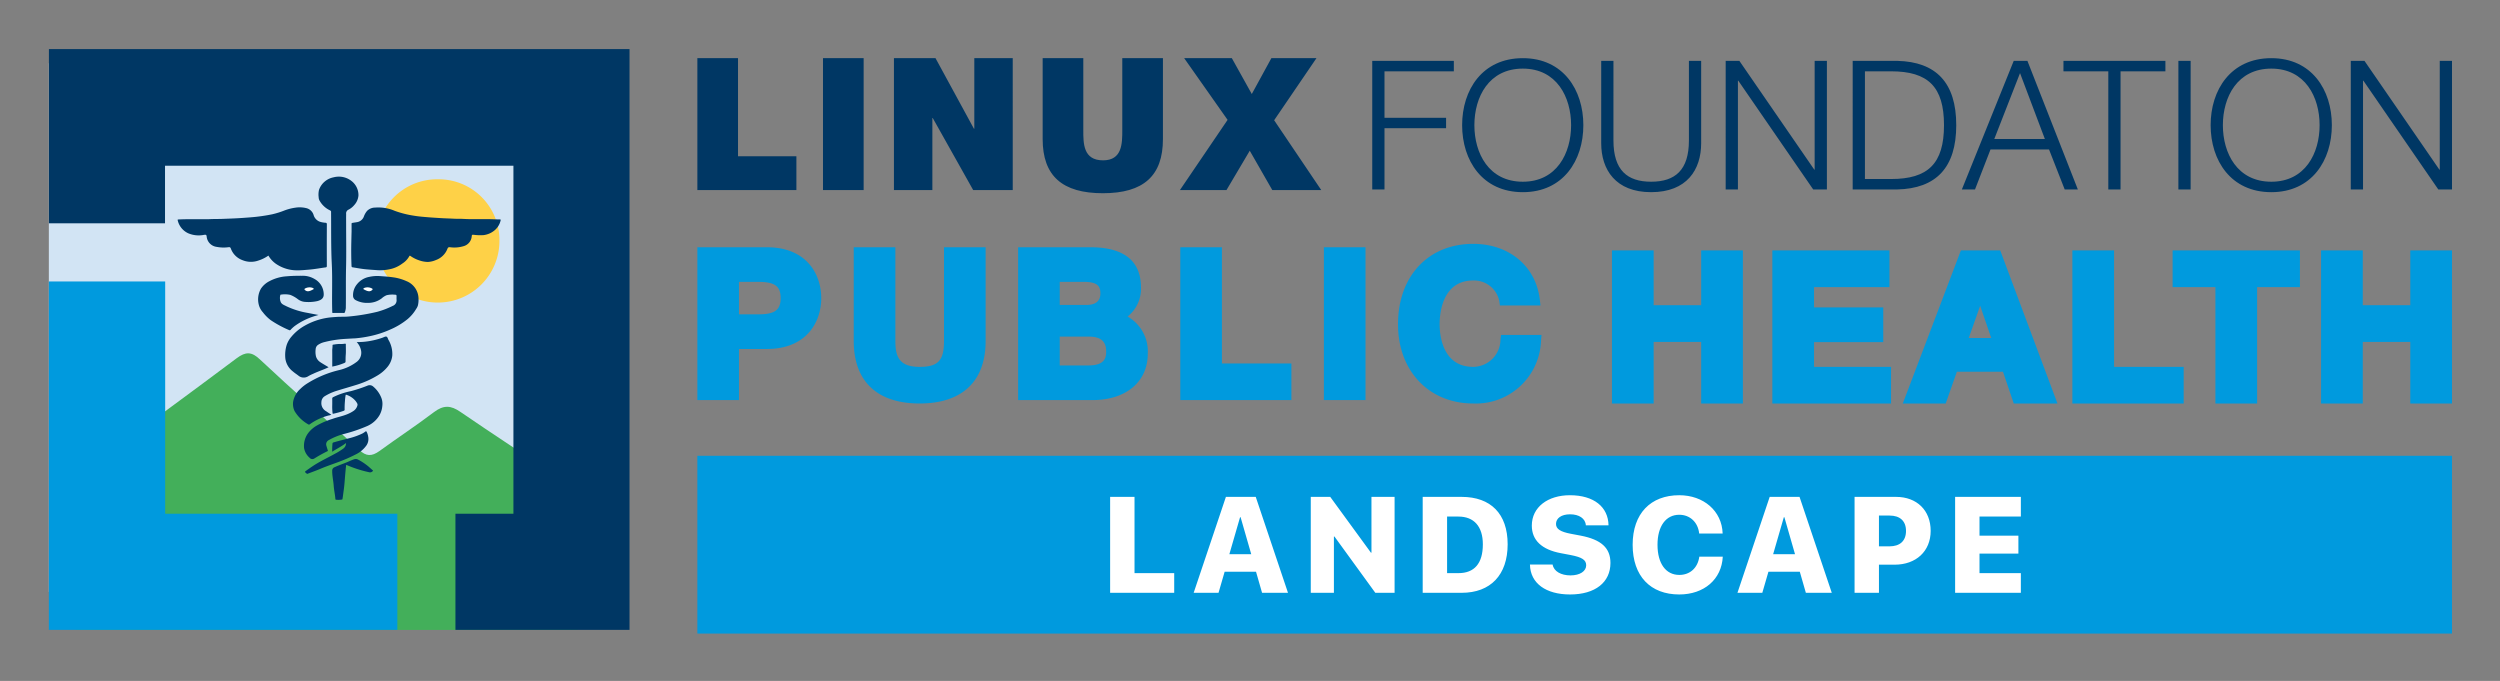 <svg id="Layer_1" data-name="Layer 1" xmlns="http://www.w3.org/2000/svg" xmlns:xlink="http://www.w3.org/1999/xlink" viewBox="0 0 908.44 247.44"><rect x="0" y="0" width="908.44" height="247.44" fill="#808080" stroke="none"/><defs><style>.cls-1{fill:none;}.cls-2{fill:#009ade;}.cls-3{fill:#d2e4f4;}.cls-4{fill:#fed147;}.cls-5{clip-path:url(#clip-path);}.cls-6{fill:#43af5a;}.cls-7{fill:#003764;}.cls-8{fill:#fff;}</style><clipPath id="clip-path"><rect class="cls-1" x="27.538" y="111.007" width="182.308" height="143.743"/></clipPath></defs><path class="cls-2" d="M253.405,165.623H890.997v64.601H253.405Z"/><path class="cls-3" d="M17.748,22.995H210.92V215.093H17.748Z"/><g id="gPSyY2"><path class="cls-4" d="M159.137,65.145a22.102,22.102,0,0,1,22.347,21.854q.003.301-.001.602a22.401,22.401,0,0,1-44.802-.111,22.169,22.169,0,0,1,21.99-22.347q.233-.002.466.001Z"/><g class="cls-5"><path class="cls-6" d="M12.841,132.757V50.923c0-10.352,4.545-14.493,15.909-14.493H208.767c10.765,0,15.191,3.923,15.31,13.73q.179,82.215,0,164.431c0,9.916-4.904,14.275-15.909,14.275-60.046.109-119.972,0-180.017,0-10.287,0-15.31-4.686-15.31-13.948ZM118.579,49.943c-28.348,0-56.697.109-84.925-.109-4.306,0-6.22.872-6.22,5.23.12,37.158.12,74.206.12,111.364,0,1.635-.837,3.814,1.435,4.577,1.914.763,3.11-1.09,4.426-1.961,17.583-12.967,35.166-25.825,52.63-38.901,3.23-2.397,5.383-2.397,8.373.436,11.842,11.115,24.162,21.902,36.123,32.908,2.512,2.397,4.545,2.397,7.296.436,6.579-4.795,13.397-9.262,19.856-14.166,3.469-2.615,6.1-2.506,9.569-.109,11.961,8.172,24.042,16.127,36.243,24.082,1.435.981,2.871,2.942,4.904,2.07s1.316-3.051,1.316-4.795q0-57.861.12-115.614c0-4.468-1.435-5.666-6.22-5.666-28.348.218-56.697.218-85.045.218Z"/></g></g><path class="cls-2" d="M60.024,186.676V102.288H17.748v126.59H144.39V186.676Z"/><path class="cls-7" d="M228.753,17.835H17.776V81.143H59.964V60.221H186.567V186.676H165.496v42.202h63.257Z"/><path class="cls-7" d="M127.754,84.24c0-1.084.005-1.982-.004-2.88-.002-.226.05-.316.34-.373.508-.099,1.024-.15,1.533-.245a3.207,3.207,0,0,0,2.633-2.158,6.637,6.637,0,0,1,1.14-1.956,4.143,4.143,0,0,1,2.961-1.2,15.033,15.033,0,0,1,7.07,1.179,35.681,35.681,0,0,0,6.97,1.772c1.797.304,3.609.437,5.424.586,1.46.12,2.921.199,4.382.293,1.541.099,3.085.123,4.623.212,1.186.068,2.369.009,3.55.077,3.504.201,7.012.01,10.515.113.908.027,1.817.072,2.726.074.316.001.366.106.301.356A6.637,6.637,0,0,1,179.91,83.536a7.747,7.747,0,0,1-4.152,1.896,17.566,17.566,0,0,1-3.615-.113c-.593-.043-.674-.012-.73.545a4.016,4.016,0,0,1-3.005,3.598,11.435,11.435,0,0,1-4.867.376c-.47-.043-.72.021-.919.484a7.072,7.072,0,0,1-4.249,4.179,8.33,8.33,0,0,1-2.884.683,9.748,9.748,0,0,1-2.994-.52,12.229,12.229,0,0,1-3.284-1.608c-.216-.155-.373-.22-.503.071a7.321,7.321,0,0,1-2.525,2.644,11.158,11.158,0,0,1-4.781,2.1,15.958,15.958,0,0,1-4.236.308c-1.421-.111-2.849-.191-4.269-.329-1.595-.154-3.163-.457-4.741-.705-.253-.04-.403-.138-.416-.446-.129-3.047-.146-6.096-.069-9.142C127.701,86.393,127.717,85.223,127.754,84.24ZM97.537,92.871a13.415,13.415,0,0,1-3.645,1.803,8.066,8.066,0,0,1-5.794-.145A7.03,7.03,0,0,1,83.867,90.272c-.157-.432-.434-.501-.853-.44a13.177,13.177,0,0,1-4.277-.123,4.168,4.168,0,0,1-3.642-3.766c-.071-.625-.235-.687-.94-.606a9.66,9.66,0,0,1-5.842-.607,6.861,6.861,0,0,1-3.745-4.707c-.069-.323.187-.273.404-.283,2.699-.123,5.399-.094,8.1-.097,1.042-.001,2.087.042,3.125-.01,1.603-.081,3.208-.037,4.809-.103,1.542-.064,3.085-.112,4.626-.19,1.896-.096,3.789-.239,5.68-.388a63.991,63.991,0,0,0,7.561-1.074,30.075,30.075,0,0,0,4.505-1.405,18.355,18.355,0,0,1,3.923-1.006,10.109,10.109,0,0,1,4.177.207,3.671,3.671,0,0,1,2.459,2.389,3.696,3.696,0,0,0,2.152,2.454,7.993,7.993,0,0,0,1.927.406c.365.036.758-.015.755.553q-.04,7.588-.006,15.176a.447.447,0,0,1-.458.511c-1.972.266-3.923.644-5.916.808-1.46.12-2.922.278-4.383.262a13.482,13.482,0,0,1-7.285-2.072A9.305,9.305,0,0,1,97.537,92.871Zm54.474,14.754a6.938,6.938,0,0,0-4.29-5.458,17.604,17.604,0,0,0-4.895-1.401c-1.591-.238-3.19-.311-4.786-.445a13.55,13.55,0,0,0-3.83.281,7.451,7.451,0,0,0-4.429,2.613,6.241,6.241,0,0,0-1.488,4.352,1.773,1.773,0,0,0,.892,1.461,8.671,8.671,0,0,0,4.528,1.031,8.119,8.119,0,0,0,4.998-1.648,5.966,5.966,0,0,1,1.79-1.14,8.998,8.998,0,0,1,2.81-.2c.791.037.789.065.789.758a11.07,11.07,0,0,0,.006,1.126,2.12,2.12,0,0,1-1.417,2.207,30.621,30.621,0,0,1-5.636,2.149,72.649,72.649,0,0,1-10.332,1.7c-1.506.145-3.013.047-4.52.157-1.098.08-2.193.145-3.279.317a24.359,24.359,0,0,0-8.086,2.804,17.317,17.317,0,0,0-4.819,3.919,9.173,9.173,0,0,0-1.84,3.13,12.423,12.423,0,0,0-.482,4.982,7.09,7.09,0,0,0,2.742,4.662c.625.554,1.358,1.009,2.021,1.531a3.003,3.003,0,0,0,3.453.261,13.014,13.014,0,0,1,1.87-.944c1.818-.878,3.784-1.477,5.622-2.382-1.033-.652-2.109-1.228-3.108-1.906a3.723,3.723,0,0,1-1.464-1.992,7.462,7.462,0,0,1-.122-2.715,1.993,1.993,0,0,1,.982-1.598,6.929,6.929,0,0,1,1.868-.844,39.985,39.985,0,0,1,8.019-1.255c1.174-.069,2.348-.142,3.523-.193a41.861,41.861,0,0,0,5.108-.754,35.541,35.541,0,0,0,7.526-2.413,26.191,26.191,0,0,0,6.296-3.762A14.136,14.136,0,0,0,151.217,112.26a4.075,4.075,0,0,0,.664-1.362,9.761,9.761,0,0,0,.13-3.274Z"/><path class="cls-7" d="M129.609,124.299a24.593,24.593,0,0,0,4.099-.275,29.124,29.124,0,0,0,5.223-1.284c.485-.161,1.021-.516,1.441-.429.459.096.54.74.766,1.151a10.107,10.107,0,0,1,1.411,5.733,7.717,7.717,0,0,1-1.838,4.245,13.735,13.735,0,0,1-3.557,3.008,34.066,34.066,0,0,1-7.693,3.417c-2.483.779-4.997,1.48-7.479,2.26a19.098,19.098,0,0,0-4.089,1.916,2.568,2.568,0,0,0-1.099,2.074,3.341,3.341,0,0,0,1.693,3.309c.609.421,1.221.839,1.89,1.245a2.257,2.257,0,0,1-.945.304,20.567,20.567,0,0,0-6.867,3.198.411.411,0,0,1-.549.032,13.316,13.316,0,0,1-4.99-4.864,5.92,5.92,0,0,1-.478-3.542,8.213,8.213,0,0,1,2.495-4.397,15.111,15.111,0,0,1,2.807-2.195,38.637,38.637,0,0,1,11.409-4.73,16.988,16.988,0,0,0,6.258-2.904,4.146,4.146,0,0,0,1.684-4.202,6.282,6.282,0,0,0-1.59-3.072Zm-6.624-10.576c-.622-0-1.244-.015-1.864.006-.322.011-.432-.095-.388-.364a.516.516,0,0,0,0-.098c-.188-5.739.121-11.487-.165-17.217-.317-6.369-.2-12.734-.264-19.1-.003-.342-.249-.421-.483-.551a8.419,8.419,0,0,1-3.697-3.496,2.655,2.655,0,0,1-.332-1.255,7.558,7.558,0,0,1,.112-2.586,6.858,6.858,0,0,1,2.23-3.2,6.986,6.986,0,0,1,3.113-1.435,7.443,7.443,0,0,1,6.498,1.354,6.467,6.467,0,0,1,2.508,5.26,5.801,5.801,0,0,1-1.53,3.476,6.47,6.47,0,0,1-2.125,1.689,1.484,1.484,0,0,0-.815,1.568c-.028,1.256-.008,2.513-.008,3.77 0,5.255.099,10.512-.027,15.764-.117,4.876-.012,9.75-.085,14.625a5.798,5.798,0,0,1-.356,1.554c-.063.211-.233.245-.457.24-.621-.012-1.243-.004-1.865-.004Z"/><path class="cls-7" d="M120.732,146.988c.001-.702.012-1.404-.005-2.105a.571.571,0,0,1,.357-.579,25.612,25.612,0,0,1,6.37-2.158,51.162,51.162,0,0,0,6.093-2.015,1.927,1.927,0,0,1,2.069.332,10.246,10.246,0,0,1,2.884,3.923,6.029,6.029,0,0,1,.43,3.098,8.12,8.12,0,0,1-1.094,3.495,9.664,9.664,0,0,1-4.259,3.776,56.53,56.53,0,0,1-8.947,3.027,22.923,22.923,0,0,0-5.196,2.165,1.687,1.687,0,0,0-.854,1.955c.159.558.324,1.116.514,1.667.066.193.103.29-.149.412a51.187,51.187,0,0,0-4.787,2.665,1.278,1.278,0,0,1-1.649-.304,6.013,6.013,0,0,1-2.001-3.439,7.732,7.732,0,0,1,1.688-5.793,10.323,10.323,0,0,1,3.212-2.628,27.56,27.56,0,0,1,5.39-2.264c1.64-.61,3.399-.915,5.026-1.561a11.934,11.934,0,0,0,2.828-1.468,3.487,3.487,0,0,0,1.243-1.934c.132-.514-.303-.994-.599-1.45a7.281,7.281,0,0,0-3.359-2.325c-.384-.176-.346.153-.366.281a15.347,15.347,0,0,0-.223,1.97,27.43,27.43,0,0,0-.117,3.065c.024.271-.091.396-.366.498a27.054,27.054,0,0,1-3.744,1.04c-.311.067-.255-.115-.281-.276a21.037,21.037,0,0,1-.107-3.068Zm-4.99-32.536c-.806.243-1.493.418-2.153.654a24.484,24.484,0,0,0-6.374,3.271,11.412,11.412,0,0,0-1.595,1.443.452.452,0,0,1-.625.105,39.492,39.492,0,0,1-6.618-3.589,14.866,14.866,0,0,1-2.868-2.879,6.403,6.403,0,0,1-1.476-2.748,7.851,7.851,0,0,1,.803-5.84,8.149,8.149,0,0,1,3.055-2.687,15.473,15.473,0,0,1,6.32-1.783c1.886-.169,3.775-.195,5.667-.191a8.406,8.406,0,0,1,4.475,1.203,6.396,6.396,0,0,1,3.281,5.417c.068,1.468-.803,2.173-2.307,2.581a15.09,15.09,0,0,1-4.763.267,4.882,4.882,0,0,1-2.234-.888,11.19,11.19,0,0,0-2.89-1.647,9.303,9.303,0,0,0-3.392-.079c-.139.013-.172.077-.191.188a3.902,3.902,0,0,0,.202,2.607c.407.767,1.26,1.022,1.98,1.405a29.215,29.215,0,0,0,7.897,2.46c1.219.252,2.446.47,3.807.729Z"/><path class="cls-7" d="M125.748,160.986c-1.573,1.211-3.322,2.046-5.038,3.161a26.859,26.859,0,0,1,.113-3.015c.053-.247.185-.313.396-.375,1.836-.541,3.7-.999,5.555-1.483a24.863,24.863,0,0,0,4.936-1.759,7.399,7.399,0,0,0,1.04-.686c.24-.177.351-.137.492.101a5.729,5.729,0,0,1,.54,1.707,4.172,4.172,0,0,1-.926,3.611,10.052,10.052,0,0,1-3.09,2.62,58.181,58.181,0,0,1-7.64,3.327c-1.906.701-3.83,1.366-5.693,2.159-1.521.648-3.088,1.2-4.637,1.791-.411.157-.41-.184-.571-.28-.53-.318-.519-.427-.011-.794q1.132-.817,2.294-1.601c2.578-1.747,5.465-3.058,8.198-4.586a24.453,24.453,0,0,0,2.881-1.766,2.473,2.473,0,0,0,1.161-2.132Zm.044,7.936c-.152,1.211-.254,2.415-.361,3.62-.162,1.833-.262,3.67-.521,5.497-.152,1.069-.27,2.142-.448,3.209-.021.129-.001.227-.209.275a7.634,7.634,0,0,1-2.116.068c-.34-.018-.276-.401-.298-.629-.142-1.478-.474-2.935-.576-4.418-.126-1.851-.581-3.674-.546-5.542a1.276,1.276,0,0,1,.856-1.228c1.687-.788,3.49-1.35,5.193-2.109.625-.279,1.253-.548,1.909-.778a1.736,1.736,0,0,1,1.467.132,20.466,20.466,0,0,1,2.779,1.742c.898.64,1.675,1.398,2.498,2.111.187.162.154.204-.025.371a1.269,1.269,0,0,1-1.304.346,43.66,43.66,0,0,1-8.123-2.614c-.049-.02-.102-.031-.174-.052Zm-5.059-35.716c0-2.058.015-4.081-.01-6.103a14.596,14.596,0,0,0,.119-1.597c-.035-.288.259-.269.402-.289a16.389,16.389,0,0,1,2.039-.231,8.894,8.894,0,0,0,1.96-.086c.262-.064.435.002.43.317-.019,1.224.066,2.453-.033,3.671-.067.83-.068,1.657-.074,2.484-.002.277-.13.379-.38.496a20.522,20.522,0,0,1-4.453,1.339Z"/><path class="cls-8" d="M131.999,105.022c.081-.118.139-.309.252-.339a3.354,3.354,0,0,1,3.012.199c.32.234.013.496-.262.682-.705.479-1.511.339-3.002-.543Zm-17.967,0c-.081-.118-.139-.309-.252-.339a3.354,3.354,0,0,0-3.012.199c-.32.234-.013.496.262.682C111.735,106.044,112.541,105.904,114.032,105.022Z"/><path class="cls-2" d="M268.53,126.81h10.104c14.606,0,19.789-9.956,19.789-18.482s-5.183-18.482-19.789-18.482H253.405v55.539h15.125Zm0-24.382h6.986c6.014,0,8.147,1.544,8.147,5.899,0,4.352-2.132,5.896-8.147,5.896h-6.986Zm74.497,21.5c0,7.101-2.156,9.379-8.872,9.379-7.328,0-8.801-3.589-8.801-9.379V89.846h-15.125v34.083c0,14.633,8.497,22.69,23.926,22.69,15.473,0,23.995-8.057,23.995-22.69V89.846h-15.123Zm66.724-8.905a12.903,12.903,0,0,0,4.861-10.47c0-9.76-6.193-14.708-18.407-14.708h-26.246v55.539H396.928c12.242,0,20.151-6.628,20.151-16.886A14.592,14.592,0,0,0,409.751,115.024Zm-7.795,12.821c0,2.451-.778,4.955-6.552,4.955H385.084V122.312h10.54C401.236,122.312,401.956,125.268,401.956,127.845Zm-16.873-17.03v-8.387h8.795c4.957,0,5.972,1.633,5.972,4.084,0,1.064,0,4.303-5.098,4.303ZM469.263,132.076H444.012V89.846H428.888v55.54h40.375v-13.31Zm11.805-42.23h15.125v55.539H481.068Zm64.376,31.852-.208,1.629a9.984,9.984,0,0,1-9.902,9.98c-11.331,0-12.211-11.844-12.211-15.475,0-3.732.88-15.911,12.211-15.911a9.377,9.377,0,0,1,9.47,7.463l.226,1.606H559.773l-.239-2.079c-1.396-12.142-11.121-20.299-24.199-20.299-16.35,0-27.334,11.742-27.334,29.22,0,16.949,11.239,28.787,27.334,28.787a23.69,23.69,0,0,0,24.634-22.707v-0q.004-.09.007-.18l.182-2.034ZM618.167,110.91h-17.27V90.993H585.743v55.644h15.154V124.246h17.27v22.391h15.154V90.993H618.167Zm41.011,13.411h25.149V111.712H659.178V104.33h27.404V90.993H644.024v55.644H687.16V133.305H659.178ZM712.54,90.993l-21.122,55.646h15.594l4.072-11.559h16.746l3.928,11.559h15.884l-20.811-55.646Zm11.031,31.84H715.389l4.158-11.716ZM768.198,90.993H753.044v55.644h40.45V133.305H768.198Zm21.276,13.337h15.553v42.307h15.154V104.33h15.557V90.993H789.474Zm86.37,6.58H858.573V90.993H843.419v55.644h15.154V124.246h17.271v22.391h15.154V90.993H875.844Z"/><path class="cls-8" d="M426.678,215.411H403.393V180.556h8.865V208.262H426.678Zm29.728-7.657H445.005L442.783,215.411H433.749l11.715-34.855h10.845l11.716,34.855h-9.421Zm-9.686-6.377h7.947l-3.865-13.43h-.193Zm29.582,14.034V180.556h7.077l14.783,20.266h.193V180.556H506.761V215.411h-7.005l-14.855-20.459h-.192v20.459Zm54.824-34.855c10.532,0,16.716,6.111,16.716,17.223,0,11.135-6.208,17.633-16.716,17.633H516.972V180.556ZM525.837,208.262h4.13c5.773,0,8.865-3.503,8.865-10.459,0-6.546-3.261-10.097-8.865-10.097h-4.13Zm38.351-3.116c.41,2.488,3.092,3.938,6.497,3.938,3.455,0,5.701-1.546,5.701-3.672,0-1.933-1.498-2.923-5.628-3.72l-3.575-.677c-6.956-1.304-10.556-4.71-10.556-10.023,0-6.716,5.821-11.039,13.841-11.039,8.768,0,13.938,4.3,14.034,10.942h-8.237c-.145-2.513-2.512-4.01-5.725-4.01s-5.121,1.449-5.121,3.502c0,1.836,1.595,2.851,5.387,3.575l3.575.676c7.439,1.426,10.821,4.445,10.821,9.928,0,7.005-5.483,11.449-14.687,11.449-8.695,0-14.444-4.01-14.564-10.869ZM593.264,197.972c0-11.377,6.546-18.02,16.932-18.02,8.817,0,15.508,5.677,15.773,13.913h-8.526c-.435-4.106-3.357-6.812-7.247-6.812-4.83,0-7.898,4.13-7.898,10.894,0,6.836,3.044,10.966,7.923,10.966,3.889,0,6.715-2.56,7.271-6.642h8.526c-.41,8.284-6.835,13.743-15.821,13.743C599.761,216.015,593.264,209.372,593.264,197.972Zm60.741,9.782H642.605l-2.223,7.657h-9.034l11.715-34.855h10.846l11.715,34.855H656.203Zm-9.686-6.377h7.946l-3.864-13.43h-.193Zm44.68-20.821c7.488,0,12.561,4.855,12.561,12.344,0,7.439-5.338,12.294-13.092,12.294h-5.7V215.411h-8.865V180.556Zm-6.231,17.972h3.84c3.769,0,5.99-1.957,5.99-5.604,0-3.623-2.222-5.579-5.941-5.579h-3.889Zm51.562,16.884H710.442V180.556h23.889v7.15H719.307V194.638H733.437v6.522H719.307V208.262h15.023Z"/><path class="cls-7" d="M253.405,21.135H268.176V56.785h21.215V69.071H253.405Zm45.65,0h14.771V69.071H299.055Zm25.78,0h15.105L353.905,46.782h.135V21.135h13.964V69.071H353.636L338.934,42.888h-.135V69.071H324.835Zm97.747,29.407c0,13.36-7.049,19.671-21.82,19.671-14.77,0-21.886-6.311-21.886-19.671V21.135h14.77V47.252c0,4.834-.067,11.011,7.184,11.011,6.983,0,6.983-6.177,6.983-11.011V21.135h14.77ZM446.076,43.559,430.299,21.135h17.321l7.251,13.025L461.987,21.135H478.368L462.995,43.693,480.114,69.071H462.323L454.132,54.771l-8.46,14.3H428.754Zm52.564-21.443h29.648v3.796h-25.198V42.799h22.383V46.595h-22.383V68.847h-4.449Zm54.719-.981c14.661,0,21.991,11.519,21.991,24.347,0,12.828-7.33,24.347-21.991,24.347-14.727,0-22.057-11.519-22.057-24.347C531.303,32.654,538.633,21.135,553.359,21.135Zm0,44.898c12.304,0,17.54-10.341,17.54-20.551,0-10.21-5.236-20.551-17.54-20.551-12.37,0-17.606,10.342-17.606,20.551C535.754,55.692,540.989,66.033,553.359,66.033Zm28.48-43.917h4.449V51.045c0,10.799,5.04,14.988,13.679,14.988,8.706,0,13.744-4.189,13.744-14.988V22.116h4.451V52.027c0,9.621-5.17,17.802-18.195,17.802-12.893,0-18.129-8.181-18.129-17.802Zm45.232,0h4.974L659.271,61.648h.13V22.116h4.451V68.847h-4.974l-27.227-39.532h-.13V68.847h-4.451Zm46.15,0h16.165c14.138.327,21.468,7.92,21.468,23.365,0,15.446-7.33,23.038-21.468,23.365H673.221ZM677.67,65.051h9.491c13.417,0,19.242-5.563,19.242-19.569s-5.825-19.569-19.242-19.569H677.67Zm54.069-42.935h4.974l18.327,46.731h-4.777l-5.694-14.53H723.297l-5.63,14.53h-4.777Zm-7.068,28.405H743.062l-9.032-23.954Zm25.139-28.405h37.044v3.796H770.557V68.847h-4.451V25.912H749.81Zm41.762,0h4.451V68.847H791.572Zm33.772-.981c14.661,0,21.991,11.519,21.991,24.347,0,12.828-7.33,24.347-21.991,24.347-14.727,0-22.057-11.519-22.057-24.347C803.287,32.654,810.617,21.135,825.344,21.135Zm0,44.898c12.304,0,17.54-10.341,17.54-20.551,0-10.21-5.236-20.551-17.54-20.551-12.37,0-17.606,10.342-17.606,20.551C807.738,55.692,812.974,66.033,825.344,66.033Zm28.872-43.917h4.974L886.416,61.648h.13V22.116h4.451V68.847h-4.974L858.797,29.315h-.13V68.847h-4.451Z"/></svg>